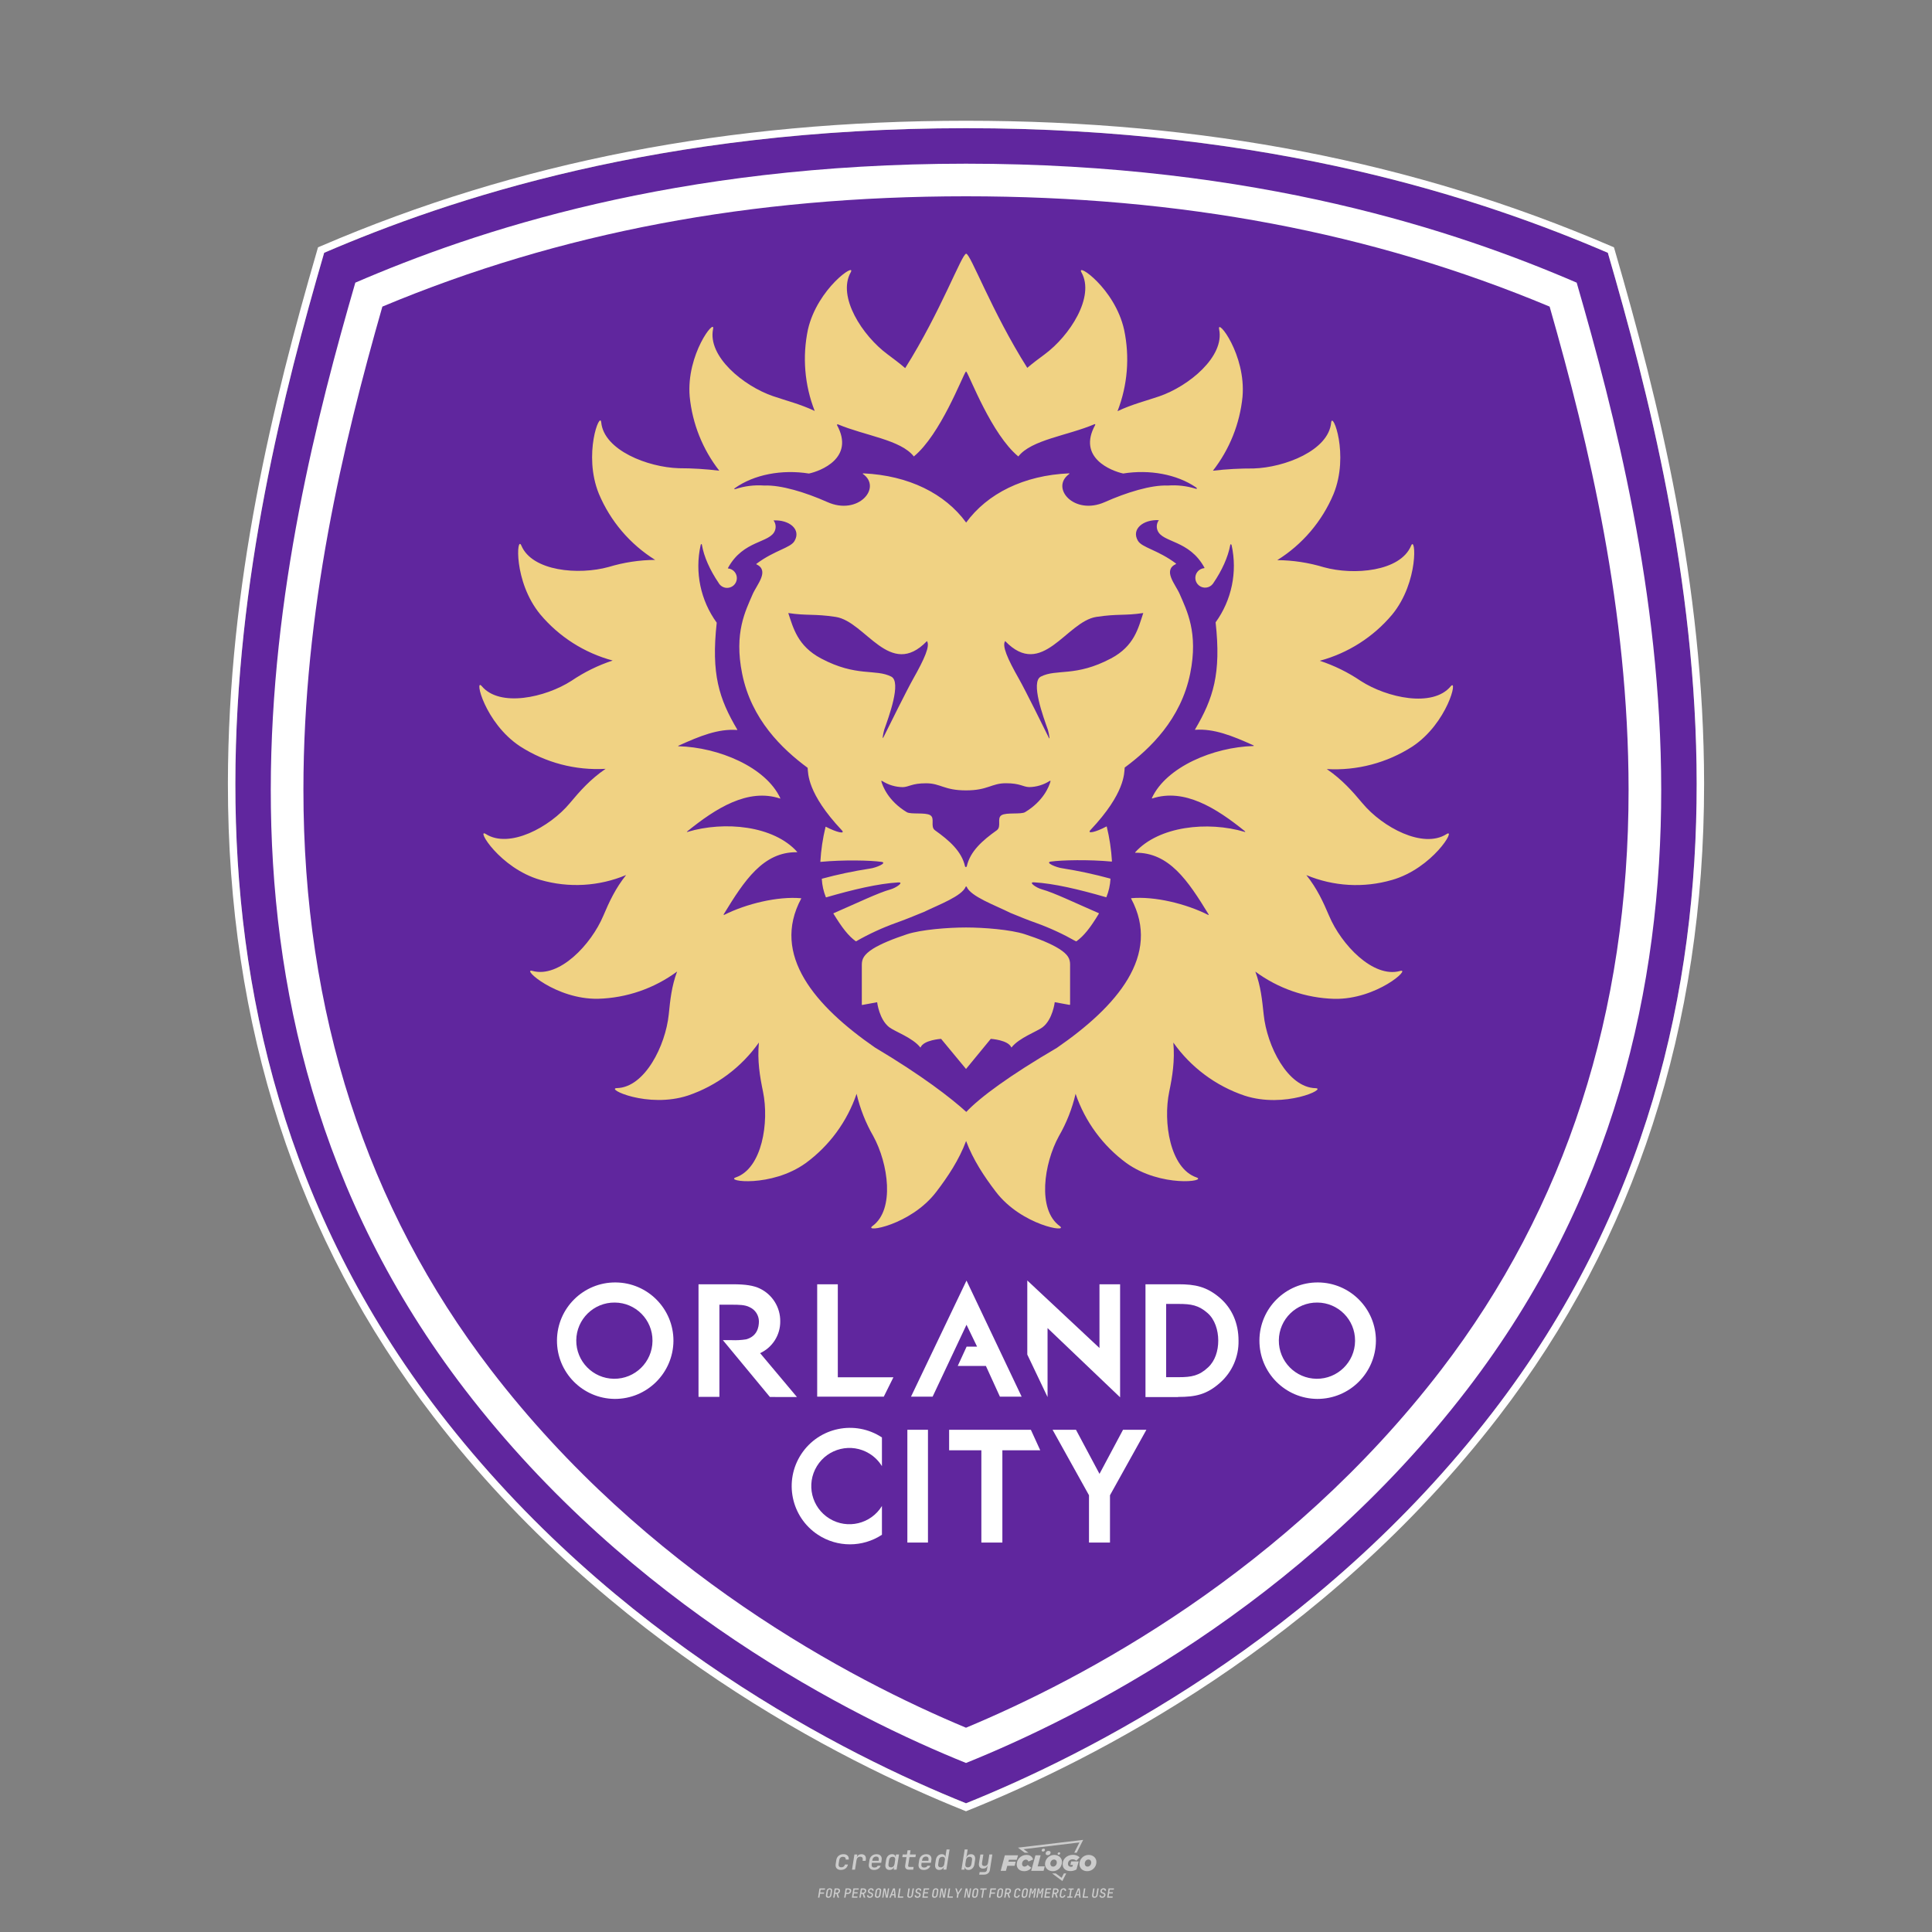 <?xml version="1.0" encoding="UTF-8"?>
<svg id="_图层_1" data-name="图层_1" xmlns="http://www.w3.org/2000/svg" version="1.1" viewBox="0 0 800 800">
  <rect x="0" y="0" width="800" height="800" fill="#808080" stroke="none"/>
  <!-- Created by @FCLOGO 2024-12-5 GMT+8 15:27:32 . https://fclogo.top/ -->
<!-- FOR PERSONAL USE ONLY NOT FOR COMMERCIAL USE -->
  <defs>
    <style>
      .st0 {
        fill: #ccc;
      }

      .st1 {
        fill: #fff;
      }

      .st2 {
        fill: #f0d283;
      }

      .st3 {
        fill: #60269e;
      }
    </style>
  </defs>
  <path class="st0" d="M348.22,774.3c-.79,0-1.38-.22-1.77-.65-.39-.44-.53-1.03-.41-1.79l.25-1.65c.12-.75.45-1.35.98-1.78.53-.44,1.19-.65,1.98-.65s1.33.2,1.72.6c.39.4.55.94.47,1.62h-1.24c.03-.36-.06-.64-.26-.84-.2-.2-.5-.3-.89-.3-.42,0-.76.12-1.03.35-.27.23-.43.56-.5.99l-.26,1.66c-.07.44,0,.77.19,1,.19.23.5.35.92.35.39,0,.72-.1.98-.3.26-.2.44-.48.52-.85h1.24c-.14.69-.47,1.23-.99,1.63-.52.4-1.16.6-1.92.6ZM352.8,774.19l1-6.29h1.19l-.19,1.19c.34-.87.97-1.3,1.91-1.3.67,0,1.17.21,1.49.62.32.42.43.99.31,1.71l-.07.42h-1.27l.06-.32c.07-.45.01-.8-.17-1.04-.18-.24-.48-.36-.88-.36s-.74.12-1.01.37c-.27.24-.43.59-.5,1.03l-.63,3.97h-1.24ZM361.91,774.3c-.77,0-1.35-.22-1.73-.67s-.52-1.04-.4-1.77l.25-1.65c.08-.49.26-.92.52-1.28s.6-.65,1.01-.85c.41-.2.87-.3,1.38-.3.77,0,1.35.22,1.73.67.39.45.52,1.04.39,1.77l-.17,1.12h-3.85l-.09.53c-.15.95.22,1.43,1.11,1.43.72,0,1.17-.25,1.37-.74h1.22c-.17.53-.5.96-1.01,1.28-.5.32-1.09.47-1.76.47ZM361.23,770.22l-.05.29h2.65s.05-.3.05-.3c.07-.47.01-.82-.17-1.07-.18-.25-.49-.37-.92-.37s-.8.13-1.06.38c-.26.25-.43.61-.51,1.08ZM368.33,774.3c-.63,0-1.1-.21-1.41-.64s-.4-1-.27-1.73l.27-1.77c.11-.73.39-1.31.84-1.74.44-.43.98-.64,1.61-.64.47,0,.83.12,1.09.35.26.24.39.56.38.96h.02l.17-1.2h1.24l-1,6.29h-1.22l.19-1.2h-.02c-.12.41-.35.73-.69.97s-.74.35-1.21.35ZM368.93,773.23c.39,0,.72-.12.98-.36.26-.24.43-.57.5-1.01l.25-1.65c.07-.43,0-.76-.18-1-.19-.24-.47-.36-.86-.36s-.72.12-.98.35c-.26.24-.42.57-.49,1.01l-.25,1.65c-.07.44-.01.78.17,1.01.18.23.47.35.88.35ZM376.35,774.19c-.57,0-.99-.16-1.26-.47-.27-.31-.36-.75-.27-1.32l.54-3.39h-1.74l.17-1.12h1.74l.27-1.72h1.24l-.27,1.72h2.47l-.18,1.12h-2.46l-.54,3.39c-.08.44.1.66.53.66h1.72l-.17,1.12h-1.77ZM382.5,774.3c-.77,0-1.35-.22-1.73-.67s-.52-1.04-.4-1.77l.25-1.65c.08-.49.26-.92.52-1.28s.6-.65,1.01-.85c.41-.2.87-.3,1.38-.3.77,0,1.35.22,1.73.67.39.45.52,1.04.39,1.77l-.17,1.12h-3.85l-.09.53c-.15.95.22,1.43,1.11,1.43.72,0,1.17-.25,1.37-.74h1.22c-.17.53-.5.96-1.01,1.28-.5.32-1.09.47-1.76.47ZM381.83,770.22l-.05.29h2.65s.05-.3.05-.3c.07-.47.01-.82-.17-1.07-.18-.25-.49-.37-.92-.37s-.8.13-1.06.38c-.26.25-.43.61-.51,1.08ZM388.92,774.3c-.63,0-1.1-.21-1.4-.64-.3-.42-.39-1-.28-1.73l.27-1.77c.11-.73.39-1.31.84-1.74.44-.43.98-.64,1.61-.64.47,0,.83.12,1.09.35.26.24.39.56.38.96h.02l.21-1.47.3-1.8h1.24l-1.33,8.35h-1.22l.19-1.2h-.02c-.12.41-.35.73-.69.97s-.74.35-1.21.35ZM389.53,773.23c.39,0,.72-.12.98-.36.26-.24.43-.57.5-1.01l.25-1.65c.08-.43.02-.76-.17-1-.19-.24-.48-.36-.87-.36s-.72.12-.98.35c-.26.24-.42.57-.49,1.01l-.25,1.65c-.08.44-.02.78.16,1.01s.48.35.88.35ZM401.02,774.3c-.47,0-.84-.12-1.1-.35-.26-.23-.39-.56-.38-.97h-.01l-.19,1.2h-1.22l1.33-8.35h1.24l-.29,1.8-.27,1.47h.05c.12-.41.35-.73.69-.97.34-.23.74-.35,1.21-.35.63,0,1.1.21,1.4.64.3.43.39,1.01.28,1.74l-.27,1.77c-.11.73-.39,1.31-.84,1.73-.45.42-.98.64-1.61.64ZM400.77,773.23c.4,0,.72-.12.98-.35.26-.23.42-.57.5-1.01l.25-1.65c.07-.43.01-.77-.17-1.01-.18-.24-.47-.35-.87-.35s-.72.12-.98.36-.43.57-.5,1l-.25,1.65c-.07.44-.01.77.17,1.01.18.24.47.36.87.36ZM405.47,776.25l.17-1.06h1.93c.64,0,1.01-.3,1.1-.9l.1-.67.21-1.19h-.03c-.12.42-.35.74-.68.97-.33.23-.73.34-1.2.34-.63,0-1.09-.2-1.4-.6s-.41-.94-.3-1.63l.58-3.6h1.24l-.56,3.48c-.06.41,0,.73.18.96s.47.34.85.34.72-.12.98-.37c.27-.24.43-.58.49-1.02l.54-3.4h1.24l-1.01,6.41c-.1.6-.37,1.08-.81,1.42-.44.35-1,.52-1.67.52h-1.95ZM417.79,770.09h3.22l.54-1.85h-5.47l-1.71,6.44h2.15l.59-2.1h3.03l.44-1.71h-3.03l.24-.78ZM424.23,772.92c-.59,0-1.02-.39-1.02-1.12,0-.88.63-1.76,1.61-1.76.49,0,.88.24,1.02.78l1.95-.83c-.29-1.17-1.27-1.9-2.64-1.9-2.78,0-4.15,2.15-4.15,3.9s1.27,2.83,3.07,2.83c1.37,0,2.34-.59,2.98-1.42l-1.51-1.17c-.39.44-.83.68-1.32.68ZM430.91,768.23h-2.15l-1.76,6.44h5.12l.49-1.85h-2.93l1.22-4.59ZM439.75,771.01c0-1.66-1.32-2.93-3.22-2.93-2.2,0-3.81,1.81-3.81,3.81,0,1.66,1.32,2.93,3.22,2.93,2.2,0,3.81-1.81,3.81-3.81ZM434.92,771.7c0-.83.59-1.71,1.51-1.71.78,0,1.17.54,1.17,1.22,0,.83-.59,1.71-1.51,1.71-.78,0-1.17-.54-1.17-1.22ZM443.21,772.23h1.07l-.2.68c-.15.05-.34.1-.59.1-.68,0-1.27-.39-1.27-1.22,0-1.02.73-1.9,1.95-1.9.59,0,1.12.24,1.51.59l1.37-1.37c-.44-.54-1.51-1.07-2.73-1.07-2.59,0-4.29,1.76-4.29,3.86s1.61,2.88,3.22,2.88c.93,0,1.85-.29,2.49-.68l.93-3.32h-3.12l-.34,1.46ZM450.78,768.08c-2.2,0-3.81,1.81-3.81,3.81,0,1.66,1.32,2.93,3.22,2.93,2.2,0,3.81-1.81,3.81-3.81,0-1.66-1.32-2.93-3.22-2.93ZM450.34,772.92c-.78,0-1.17-.54-1.17-1.22,0-.83.59-1.71,1.51-1.71.78,0,1.17.54,1.17,1.22,0,.83-.59,1.71-1.51,1.71ZM437.94,767.5c-.05.29.1.49.44.49s.54-.2.63-.49c.05-.24-.1-.49-.44-.49s-.59.24-.63.49ZM432.13,765.5c-.44,0-.73.24-.78.59s.1.59.54.59.73-.24.78-.59c.1-.34-.1-.59-.54-.59ZM433.01,767.3c-.1.54.15.88.83.88.63,0,1.07-.39,1.17-.88s-.15-.88-.83-.88c-.68,0-1.07.39-1.17.88ZM439.6,777.55l-2.44-1.81h-1.51l4.25,3.17,1.61-3.17h-.98l-.93,1.81ZM425.84,767.16l-2-1.46,23.13-2.78-2.15,4.25h1.02l2.68-5.32-26.99,3.22,2.78,2.1h1.51ZM338.72,785.79l.61-3.83h2.32l-.08.52h-1.76l-.18,1.14h1.63l-.08.52h-1.62l-.26,1.64h-.57ZM342.97,785.84c-.36,0-.62-.1-.8-.3-.17-.2-.23-.47-.18-.82l.27-1.7c.06-.34.2-.61.44-.82.24-.2.54-.3.89-.3s.62.1.8.3c.17.2.24.47.18.81l-.27,1.71c-.06.34-.2.62-.44.82-.24.2-.54.3-.9.3ZM343.05,785.33c.19,0,.35-.05.47-.16.12-.11.19-.26.23-.46l.27-1.7c.03-.2,0-.35-.08-.46-.08-.11-.22-.16-.41-.16s-.35.05-.46.16c-.12.1-.19.26-.22.46l-.27,1.7c-.03.2,0,.35.08.46s.22.16.41.16ZM345,785.79l.61-3.83h1.2c.24,0,.44.05.6.14.16.09.28.22.36.39s.09.37.05.59c-.04.26-.14.48-.3.67-.16.19-.37.32-.6.39l.54,1.64h-.62l-.48-1.57h-.54l-.25,1.57h-.57ZM345.89,783.71h.64c.19,0,.35-.06.48-.17.13-.11.21-.26.24-.45.03-.19,0-.35-.09-.46-.09-.11-.24-.17-.43-.17h-.64l-.2,1.25ZM349.54,785.79l.61-3.83h1.25c.37,0,.65.1.84.31.19.21.26.49.2.84-.04.23-.12.44-.25.61s-.29.31-.49.4c-.2.09-.42.14-.66.14h-.69l-.24,1.52h-.57ZM350.43,783.75h.69c.19,0,.36-.06.49-.18.14-.12.22-.27.25-.47s0-.35-.1-.47-.25-.18-.44-.18h-.69l-.21,1.29ZM352.75,785.79l.61-3.83h2.25l-.08.5h-1.7l-.17,1.09h1.51l-.08.5h-1.51l-.19,1.24h1.69l-.08.5h-2.25ZM355.84,785.79l.61-3.83h1.2c.24,0,.44.05.6.14.16.09.28.22.36.39s.09.37.05.59c-.04.26-.14.48-.3.67-.16.19-.37.32-.6.39l.54,1.64h-.62l-.48-1.57h-.54l-.25,1.57h-.57ZM356.74,783.71h.64c.19,0,.35-.06.48-.17.13-.11.21-.26.24-.45.03-.19,0-.35-.09-.46-.09-.11-.24-.17-.43-.17h-.64l-.2,1.25ZM360.13,785.84c-.39,0-.67-.1-.87-.29-.19-.19-.26-.45-.22-.78h.57c-.03.17.01.31.12.41.11.1.27.15.48.15.2,0,.37-.05.5-.15.13-.1.21-.23.24-.4.02-.15,0-.28-.06-.39-.06-.11-.16-.18-.29-.22l-.46-.14c-.27-.08-.46-.22-.59-.41-.13-.19-.17-.42-.13-.68.04-.21.11-.39.23-.55s.27-.28.46-.37.4-.13.64-.13c.35,0,.62.1.8.29.18.19.25.44.2.76h-.57c.03-.17,0-.3-.09-.4-.09-.1-.23-.14-.42-.14s-.34.04-.46.13c-.12.09-.19.21-.21.38-.02.15,0,.28.05.39s.16.18.29.22l.47.15c.26.08.46.22.58.41.12.19.17.42.12.69-.04.22-.12.41-.24.57-.13.16-.29.29-.49.38-.2.09-.42.13-.66.13ZM363.27,785.84c-.36,0-.62-.1-.8-.3-.17-.2-.23-.47-.18-.82l.27-1.7c.06-.34.2-.61.44-.82.24-.2.54-.3.89-.3s.62.1.8.3c.17.2.24.47.18.81l-.27,1.71c-.06.34-.2.62-.44.82-.24.2-.54.3-.9.3ZM363.34,785.33c.19,0,.35-.05.47-.16.12-.11.19-.26.23-.46l.27-1.7c.03-.2,0-.35-.08-.46-.08-.11-.22-.16-.41-.16s-.35.05-.46.16c-.12.1-.19.26-.22.46l-.27,1.7c-.03.2,0,.35.08.46s.22.16.41.16ZM365.28,785.79l.61-3.83h.71l.62,3.19c0-.1.02-.22.03-.36.01-.14.03-.29.04-.44.02-.15.04-.29.06-.41l.31-1.98h.52l-.61,3.83h-.71l-.61-3.19c0,.09-.02.21-.03.34s-.03.28-.04.42c-.02.15-.04.28-.06.41l-.31,2.01h-.53ZM368.23,785.79l1.59-3.83h.75l.37,3.83h-.56l-.07-.97h-1.09l-.39.97h-.59ZM369.39,784.34h.87l-.09-1.1c-.02-.2-.03-.37-.04-.51,0-.14-.01-.24-.01-.3-.02.06-.05.16-.1.3s-.11.31-.19.5l-.44,1.11ZM371.72,785.79l.61-3.83h.57l-.52,3.31h1.67l-.08.52h-2.25ZM376.68,785.84c-.37,0-.63-.1-.8-.3-.17-.2-.22-.47-.17-.82l.44-2.76h.57l-.44,2.76c-.03.2,0,.35.07.46.08.11.21.17.41.17s.35-.06.46-.17c.12-.11.19-.27.22-.46l.44-2.76h.57l-.44,2.76c-.06.35-.2.62-.43.82-.23.2-.53.3-.9.3ZM379.84,785.84c-.39,0-.67-.1-.87-.29-.19-.19-.26-.45-.22-.78h.57c-.03.17.01.31.12.41.11.1.27.15.48.15.2,0,.37-.05.5-.15.13-.1.21-.23.24-.4.02-.15,0-.28-.06-.39-.06-.11-.16-.18-.29-.22l-.46-.14c-.27-.08-.46-.22-.59-.41-.13-.19-.17-.42-.13-.68.04-.21.11-.39.23-.55s.27-.28.46-.37.4-.13.64-.13c.35,0,.62.1.8.29.18.19.25.44.2.76h-.57c.03-.17,0-.3-.09-.4-.09-.1-.23-.14-.42-.14s-.34.04-.46.13c-.12.09-.19.21-.21.38-.02.15,0,.28.05.39s.16.18.29.22l.47.15c.26.08.46.22.58.41.12.19.17.42.12.69-.04.22-.12.41-.24.57-.13.16-.29.29-.49.38-.2.09-.42.13-.66.13ZM381.91,785.79l.61-3.83h2.25l-.08.5h-1.7l-.17,1.09h1.51l-.08.5h-1.51l-.19,1.24h1.69l-.08.5h-2.25ZM386.94,785.84c-.36,0-.62-.1-.8-.3-.17-.2-.23-.47-.18-.82l.27-1.7c.06-.34.2-.61.44-.82.24-.2.54-.3.89-.3s.62.1.8.3c.17.2.24.47.18.81l-.27,1.71c-.06.34-.2.62-.44.82-.24.2-.54.3-.9.3ZM387.02,785.33c.19,0,.35-.05.47-.16.12-.11.19-.26.23-.46l.27-1.7c.03-.2,0-.35-.08-.46-.08-.11-.22-.16-.41-.16s-.35.05-.46.16c-.12.1-.19.26-.22.46l-.27,1.7c-.03.2,0,.35.08.46s.22.16.41.16ZM388.95,785.79l.61-3.83h.71l.62,3.19c0-.1.02-.22.03-.36.01-.14.03-.29.04-.44.02-.15.04-.29.06-.41l.31-1.98h.52l-.61,3.83h-.71l-.61-3.19c0,.09-.02.21-.03.34s-.03.28-.04.42c-.02.15-.04.28-.06.41l-.31,2.01h-.53ZM392.25,785.79l.61-3.83h.57l-.52,3.31h1.67l-.08.52h-2.25ZM396.12,785.79l.22-1.41-.75-2.42h.58l.45,1.45c.03.09.05.18.07.27.02.08.03.15.03.19.02-.04.05-.1.09-.19.04-.08.09-.17.14-.27l.9-1.45h.6l-1.53,2.42-.22,1.41h-.57ZM399.22,785.79l.61-3.83h.71l.62,3.19c0-.1.02-.22.03-.36.01-.14.03-.29.04-.44.02-.15.04-.29.06-.41l.31-1.98h.52l-.61,3.83h-.71l-.61-3.19c0,.09-.02.21-.03.34s-.03.28-.04.42c-.02.15-.04.28-.06.41l-.31,2.01h-.53ZM403.51,785.84c-.36,0-.62-.1-.8-.3-.18-.2-.23-.47-.18-.82l.27-1.7c.06-.34.2-.61.44-.82.24-.2.54-.3.89-.3s.62.1.8.3c.17.2.24.47.18.81l-.27,1.71c-.06.34-.2.62-.44.82-.24.2-.54.3-.89.3ZM403.58,785.33c.19,0,.35-.05.47-.16.12-.11.19-.26.23-.46l.27-1.7c.03-.2,0-.35-.08-.46-.08-.11-.22-.16-.41-.16s-.35.05-.46.16c-.12.1-.19.26-.22.46l-.27,1.7c-.03.2,0,.35.08.46.08.11.22.16.41.16ZM406.38,785.79l.52-3.31h-1.02l.08-.52h2.62l-.08.52h-1.03l-.52,3.31h-.57ZM409.52,785.79l.61-3.83h2.32l-.08.52h-1.76l-.18,1.14h1.63l-.08.52h-1.62l-.26,1.64h-.57ZM413.77,785.84c-.36,0-.62-.1-.8-.3-.18-.2-.23-.47-.18-.82l.27-1.7c.06-.34.2-.61.44-.82.24-.2.54-.3.89-.3s.62.1.8.3c.17.2.24.47.18.81l-.27,1.71c-.06.34-.2.62-.44.82-.24.2-.54.3-.89.3ZM413.85,785.33c.19,0,.35-.05.47-.16.12-.11.19-.26.23-.46l.27-1.7c.03-.2,0-.35-.08-.46-.08-.11-.22-.16-.41-.16s-.35.05-.46.16c-.12.1-.19.26-.22.46l-.27,1.7c-.03.2,0,.35.08.46.08.11.22.16.41.16ZM415.8,785.79l.61-3.83h1.2c.24,0,.44.05.6.14.16.09.28.22.36.39s.09.37.05.59c-.04.26-.14.48-.3.67-.16.19-.37.32-.6.39l.54,1.64h-.62l-.48-1.57h-.54l-.25,1.57h-.57ZM416.69,783.71h.64c.19,0,.35-.06.48-.17.13-.11.21-.26.24-.45.03-.19,0-.35-.09-.46-.09-.11-.24-.17-.43-.17h-.64l-.2,1.25ZM420.91,785.84c-.36,0-.63-.1-.81-.3-.18-.2-.24-.47-.19-.82l.27-1.7c.06-.35.21-.62.45-.82s.55-.3.91-.3.63.1.81.3c.18.2.24.47.19.82h-.57c.03-.2,0-.35-.09-.46-.09-.11-.23-.16-.42-.16s-.35.05-.47.16c-.12.1-.2.26-.23.45l-.27,1.71c-.03.2,0,.35.09.46.09.11.23.16.42.16s.35-.05.47-.16.2-.26.23-.46h.57c-.03.23-.11.43-.24.59s-.28.3-.47.39c-.19.09-.4.14-.64.14ZM424.03,785.84c-.36,0-.62-.1-.8-.3-.18-.2-.23-.47-.18-.82l.27-1.7c.06-.34.2-.61.44-.82.24-.2.54-.3.89-.3s.62.1.8.3c.17.2.24.47.18.81l-.27,1.71c-.06.34-.2.62-.44.82-.24.2-.54.3-.89.3ZM424.11,785.33c.19,0,.35-.05.47-.16.12-.11.19-.26.23-.46l.27-1.7c.03-.2,0-.35-.08-.46-.08-.11-.22-.16-.41-.16s-.35.05-.46.16c-.12.1-.19.26-.22.46l-.27,1.7c-.03.2,0,.35.08.46.08.11.22.16.41.16ZM425.97,785.79l.61-3.83h.69l.18,1.23c.02.12.04.23.05.33.01.1.02.18.03.24.02-.06.05-.14.09-.24.04-.11.09-.22.15-.34l.57-1.22h.71l-.61,3.83h-.54l.2-1.29c.02-.17.06-.35.1-.55.04-.2.09-.4.14-.61s.1-.4.14-.59c.05-.19.09-.35.13-.49l-.86,1.86h-.55l-.28-1.86c0,.14-.01.29-.02.47s-.02.37-.04.57c-.02.2-.04.41-.06.61-.02.2-.05.4-.08.57l-.2,1.29h-.54ZM429.11,785.79l.61-3.83h.69l.18,1.23c.02.12.04.23.05.33.01.1.02.18.03.24.02-.06.05-.14.09-.24.04-.11.09-.22.15-.34l.57-1.22h.71l-.61,3.83h-.54l.2-1.29c.02-.17.06-.35.1-.55.04-.2.09-.4.14-.61s.1-.4.14-.59c.05-.19.09-.35.13-.49l-.86,1.86h-.55l-.28-1.86c0,.14-.01.29-.02.47s-.02.37-.04.57c-.02.2-.04.41-.06.61-.02.2-.05.4-.08.57l-.2,1.29h-.54ZM432.41,785.79l.61-3.83h2.25l-.08.5h-1.7l-.17,1.09h1.51l-.08.5h-1.51l-.19,1.24h1.69l-.08.5h-2.25ZM435.51,785.79l.61-3.83h1.2c.24,0,.44.05.6.14.16.09.28.22.36.39s.09.37.05.59c-.04.26-.14.48-.3.67-.16.19-.37.32-.6.39l.54,1.64h-.62l-.48-1.57h-.54l-.25,1.57h-.57ZM436.4,783.71h.64c.19,0,.35-.06.48-.17.13-.11.21-.26.24-.45.03-.19,0-.35-.09-.46-.09-.11-.24-.17-.43-.17h-.64l-.2,1.25ZM439.8,785.84c-.36,0-.63-.1-.81-.3-.18-.2-.24-.47-.19-.82l.27-1.7c.06-.35.21-.62.45-.82s.55-.3.91-.3.63.1.81.3c.18.2.24.47.19.82h-.57c.03-.2,0-.35-.09-.46-.09-.11-.23-.16-.42-.16s-.35.05-.47.16c-.12.1-.2.26-.23.45l-.27,1.71c-.03.2,0,.35.09.46.09.11.23.16.42.16s.35-.05.47-.16.2-.26.23-.46h.57c-.03.23-.11.43-.24.59s-.28.3-.47.39c-.19.09-.4.14-.64.14ZM441.88,785.79l.08-.5h.78l.45-2.82h-.78l.08-.5h2.13l-.08.5h-.78l-.45,2.82h.78l-.08.5h-2.13ZM444.74,785.79l1.59-3.83h.75l.37,3.83h-.56l-.07-.97h-1.09l-.39.97h-.59ZM445.9,784.34h.87l-.09-1.1c-.02-.2-.03-.37-.04-.51,0-.14-.01-.24-.01-.3-.02.06-.05.16-.1.3s-.11.31-.19.5l-.44,1.11ZM448.24,785.79l.61-3.83h.57l-.52,3.31h1.67l-.08.52h-2.25ZM453.19,785.84c-.37,0-.63-.1-.8-.3-.17-.2-.22-.47-.17-.82l.44-2.76h.57l-.44,2.76c-.03.2,0,.35.07.46.08.11.21.17.41.17s.35-.06.46-.17c.12-.11.19-.27.22-.46l.44-2.76h.57l-.44,2.76c-.06.35-.2.62-.43.82-.23.2-.53.3-.9.3ZM456.36,785.84c-.39,0-.67-.1-.87-.29-.19-.19-.26-.45-.22-.78h.57c-.03.17.01.31.12.41.11.1.27.15.48.15.2,0,.37-.05.5-.15s.21-.23.24-.4c.02-.15,0-.28-.06-.39s-.16-.18-.29-.22l-.46-.14c-.27-.08-.46-.22-.59-.41-.13-.19-.17-.42-.13-.68.04-.21.11-.39.23-.55s.27-.28.46-.37c.19-.09.4-.13.64-.13.35,0,.62.1.8.29.18.19.25.44.2.76h-.57c.03-.17,0-.3-.09-.4-.09-.1-.23-.14-.42-.14s-.34.04-.46.13c-.12.09-.19.21-.21.38-.02.15,0,.28.05.39s.16.18.29.22l.47.15c.26.08.46.22.58.41.12.19.17.42.12.69-.04.22-.12.41-.24.57-.13.16-.29.29-.49.38-.2.09-.42.13-.66.13ZM458.42,785.79l.61-3.83h2.25l-.08.5h-1.7l-.17,1.09h1.51l-.08.5h-1.51l-.19,1.24h1.69l-.08.5h-2.25Z"/>
  <g>
    <g>
      <path class="st3" d="M400,746.69c-49.27-19.8-145.63-67.84-218.08-161.94C53.22,417.54,101.28,217.99,134.23,104.67c51.68-22.2,138.79-51.59,265.77-51.59s214.08,29.39,265.77,51.59c32.94,113.33,81.05,312.88-47.68,480.09-72.45,94.1-168.81,142.13-218.08,161.94"/>
      <path class="st1" d="M400,53.08c126.98,0,214.08,29.39,265.77,51.59,32.94,113.33,81.05,312.88-47.68,480.09-72.45,94.1-168.81,142.13-218.08,161.94-49.27-19.8-145.63-67.84-218.08-161.94C53.22,417.54,101.28,217.99,134.23,104.67c51.68-22.2,138.79-51.59,265.77-51.59M400,50c-98.42,0-185.75,16.96-266.99,51.85l-1.33.56-.4,1.4c-18.22,62.68-36.85,137.92-36.91,220.68-.07,100.5,28.57,188.69,85.11,262.13,72.52,94.15,168.56,142.51,219.37,162.92l1.15.46,1.15-.46c50.8-20.42,146.85-68.73,219.37-162.92,56.53-73.44,85.16-161.63,85.11-262.13-.06-82.76-18.7-158-36.92-220.68l-.41-1.4-1.32-.56c-81.22-34.89-168.55-51.85-266.98-51.85"/>
      <path class="st1" d="M400,81.28c89,0,168.12,14.92,241.67,45.68,16.43,57.47,32.63,125.68,32.69,199.98.06,92.29-26.06,173.08-77.59,240.25-64.32,83.8-148.89,128.26-196.77,148.22-47.88-19.98-132.49-64.44-196.77-148.22-51.53-67.17-77.64-148-77.59-240.25,0-74.3,16.26-142.51,32.69-199.98,73.54-30.76,152.65-45.68,241.67-45.68M400,67.78c-120.82,0-203.7,28.06-252.87,49.26-31.35,108.19-77.13,298.71,45.37,458.35,68.94,89.85,160.62,135.71,207.5,154.62,46.88-18.91,138.56-64.77,207.48-154.62,122.52-159.64,76.73-350.16,45.39-458.35-49.18-21.2-132.06-49.26-252.87-49.26"/>
    </g>
    <path class="st2" d="M443.1,399.47v16.47c0,.13-.25.16-.25.16l-6.1-1.12s-.83,7.15-5.04,10.38c-2.22,1.72-9.71,4.36-12.83,8.33h-.13c-1.31-3.09-8.49-3.52-8.49-3.52l-10.25,12.47-10.32-12.47s-7.2.43-8.49,3.53c-.04.04-.1.04-.14,0,0,0,0,0,0,0-3.12-3.97-10.44-6.53-12.82-8.32-4.21-3.23-5.03-10.38-5.03-10.38l-6.26,1.15c-.06-.04-.1-.11-.09-.18v-16.5c0-2.46.93-4.2,4.48-6.53,3.37-2.14,8.54-4.2,14.23-6.09,5.85-1.92,17-2.8,24.38-2.8h.07c7.37,0,18.52.88,24.38,2.8,5.71,1.86,10.87,3.94,14.24,6.09,3.58,2.29,4.47,4.04,4.47,6.53M576.35,364.38c-11.69,3.39-24.19,2.67-35.42-2.02,4.42,5.52,6.96,11.07,9.42,16.85,5.01,11.9,18.24,25.93,29.38,22.85,4.82-1.34-9.65,11.88-27.21,11.54-11.8-.33-23.22-4.27-32.71-11.28,2.27,6.12,2.8,11.69,3.46,17.82,1.32,12.86,9.87,30.15,21.44,30.45,5.02.13-12.69,8.53-29.39,3.08-11.9-4.02-22.22-11.71-29.47-21.97.67,7.54-.38,13.98-1.7,20.35-2.62,12.64.33,31.7,11.25,35.48,4.74,1.63-14.67,4.31-28.96-5.92-9.79-7.18-17.14-17.2-21.06-28.69-1.43,6.16-3.76,12.07-6.92,17.54-6.22,11.32-9.01,30.41.32,37.2,4.06,2.96-15.76-.19-26.41-14.16-4.84-6.33-9.45-13.28-12.33-21.04-2.88,7.76-7.5,14.71-12.33,21.04-10.65,13.98-30.46,17.12-26.42,14.16,9.32-6.8,6.53-25.89.33-37.2-3.16-5.47-5.49-11.39-6.92-17.54-3.92,11.49-11.27,21.51-21.06,28.69-14.29,10.25-33.71,7.55-28.95,5.92,10.92-3.78,13.85-22.84,11.26-35.48-1.32-6.37-2.4-12.77-1.71-20.35-7.23,10.23-17.51,17.91-29.37,21.94-16.71,5.45-34.41-2.95-29.4-3.08,11.54-.3,20.1-17.59,21.44-30.45.62-6.13,1.18-11.71,3.46-17.82-9.49,7.01-20.91,10.95-32.7,11.28-17.56.34-32.04-12.88-27.21-11.54,11.13,3.09,24.36-10.94,29.37-22.85,2.45-5.79,5.02-11.34,9.43-16.85-11.25,4.71-23.78,5.42-35.49,2.02-16.87-4.84-26.86-21.7-22.62-19.01,9.73,6.22,26.5-2.8,34.79-12.75,4.18-5.01,8.52-9.94,14.83-14.23-12.5.72-24.9-2.55-35.42-9.32-14.67-9.68-19.13-28.75-15.85-24.91,7.41,8.85,26.28,4.75,37.14-2.23,5.27-3.58,11-6.4,17.05-8.39-11.71-3.15-22.17-9.81-29.97-19.1-11.19-13.58-9.79-33.13-7.84-28.5,4.48,10.64,23.71,12.31,36.15,8.86,6.24-1.89,12.73-2.88,19.25-2.93-10.42-6.5-18.56-16.07-23.31-27.39-6.61-16.28.51-34.49.99-29.53,1.12,11.48,19.2,18.56,32.13,18.96,5.6,0,11.19.35,16.75,1.03-6.91-8.86-11.15-19.5-12.25-30.68-1.51-17.52,10.68-32.84,9.68-27.97-2.34,11.31,12.57,23.56,24.78,27.76,5.39,1.86,11.32,3.3,17.3,6.15-4.2-10.73-5.17-22.45-2.8-33.73,3.92-17.05,20.14-28.03,17.7-23.65-5.65,10.07,4.87,26.25,15.26,33.92,2.43,1.82,4.9,3.65,7.31,5.72,14.74-23.4,23.45-47.37,25.25-47.37s10.54,23.88,25.3,47.26c2.38-2.03,4.8-3.83,7.19-5.59,10.38-7.67,20.9-23.86,15.26-33.92-2.43-4.38,13.82,6.53,17.65,23.72,2.39,11.27,1.44,22.99-2.73,33.73,5.98-2.85,11.9-4.3,17.29-6.15,12.22-4.2,27.13-16.45,24.79-27.76-1.02-4.9,11.19,10.42,9.68,27.97-1.12,11.15-5.37,21.75-12.26,30.59,5.59-.65,11.22-.96,16.85-.93,12.91-.4,31.01-7.46,32.11-18.96.48-5,7.61,13.26,1,29.53-4.75,11.32-12.89,20.89-23.31,27.39,6.52.05,13,1.04,19.24,2.93,12.45,3.46,31.7,1.78,36.15-8.86,1.94-4.66,3.33,14.92-7.83,28.5-7.8,9.28-18.26,15.95-29.97,19.1,6.04,1.99,11.77,4.81,17.03,8.39,10.88,6.98,29.74,11.07,37.16,2.23,3.22-3.84-1.24,15.23-15.85,24.91-10.53,6.77-22.93,10.03-35.42,9.32,6.29,4.29,10.64,9.22,14.83,14.23,8.23,9.84,25.01,18.91,34.75,12.69,4.22-2.69-5.74,14.17-22.63,19.01M304.53,202.51c3.84-1.26,7.89-1.76,11.92-1.46,6.93-.3,17.18,2.85,26.16,6.85,12.78,5.71,22.81-6.05,14.64-11.71-.09-.07.09-.19.28-.18,18.77.87,33.79,8.39,42.53,20.37,8.75-11.97,23.81-19.58,42.66-20.38.13,0,.1.19,0,.28-7.94,5.71,2.04,17.28,14.77,11.62,8.96-4,19.2-7.15,26.1-6.85,3.88-.29,7.79.16,11.5,1.32.63.2.73-.19.1-.59-7.9-5.39-19.18-7.46-30.11-5.71-4.8-1.05-19.1-6.46-11.59-20.09.08-.1.06-.24-.04-.31-.06-.05-.15-.06-.22-.03-11.19,4.77-26.15,6.41-31.56,13.37-11.04-9.07-20.1-33.19-21.49-35.06-.07-.07-.11-.11-.15-.11s-.07,0-.14.11c-1.41,1.92-10.47,26.01-21.49,35.06-5.37-6.91-20.17-8.58-31.35-13.27-.28-.12-.57.08-.46.29,7.46,13.63-6.86,19.03-11.62,20.05-11.19-1.78-22.76.39-30.69,6.06-.43.3-.27.54.23.35M414.75,337.54c1.98-1.21,8.04-.24,9.7-1.24,7.62-4.58,9.93-10.65,10.49-12.59.12-.39,0-.51-.29-.34-2.54,1.62-5.47,2.5-8.47,2.55-2.62-.07-3.67-1.6-9.67-1.6s-7.42,2.96-16.51,2.96h0c-9.11,0-10.52-2.94-16.52-2.94s-7.04,1.53-9.68,1.6c-2.97-.04-5.87-.9-8.39-2.48-.38-.22-.54-.19-.45.13.5,1.8,2.75,8.05,10.53,12.72,1.67,1,7.73,0,9.69,1.24,2.11,1.26-.13,4.73,1.99,6.26,5.88,4.19,11.02,8.66,12.43,14.92.03.17.18.29.35.3.18,0,.33-.13.37-.3,1.41-6.27,6.53-10.74,12.41-14.92,2.13-1.53-.09-5,1.99-6.26M366.12,302.24c-.25.92-.45,1.85-.58,2.8-.1.68,0,.78.38.05,2.13-4.3,9.57-19.32,12.18-23.94,4.76-8.44,7.08-13.7,5.73-15.69-15.35,15.96-25.37-8.11-37.79-10.01-8.94-1.36-11.82-.42-19.63-1.6,2.05,6.13,3.84,13.64,13.57,18.8,14.68,7.79,22.56,4.19,29.07,7.52,4.33,2.23-1.06,16.78-2.94,22.07M460.05,272.64c9.73-5.16,11.3-12.67,13.35-18.8-7.81,1.18-10.47.24-19.39,1.6-12.44,1.86-22.45,25.97-37.8,10.01-1.35,1.99.93,7.25,5.73,15.69,2.68,4.73,10.41,20.37,12.31,24.24.28.56.38.48.29-.06-.13-1.05-.34-2.08-.62-3.09-1.86-5.27-7.28-19.84-2.93-22.07,6.53-3.33,14.37.27,29.05-7.52M476.97,330.44c5.98-12.89,25.48-21.06,42.03-21.53.2,0,.2-.21,0-.29-8.87-4.01-16.41-7-24.16-6.42,0,0-.07-.09,0-.15,7.55-12.83,10.87-23.07,8.52-44.35,6.65-9.2,9.06-20.79,6.64-31.88-.12-.55-.5-.64-.58-.14-.93,5.04-3.44,10.55-6.98,15.74-.07.13-.16.25-.25.36h0c-1.38,1.76-3.92,2.07-5.68.69-1.76-1.38-2.07-3.92-.69-5.68.7-.89,1.74-1.45,2.87-1.54.05-.03.08-.1.06-.16-6.35-11.7-17.5-10.25-19.46-15.52-.54-1.4-.32-2.99.58-4.19-6.47-.34-11.55,3.73-8.68,8.54,1.71,2.87,8.17,3.73,15.79,9.44,0,.03,0,.06,0,.09.01.02.01.05,0,.07-5.67,2.66-.25,8.39,1.53,12.51,2.87,6.71,7.76,15.85,4.33,32.83-3.84,18.92-16.54,31.14-27.13,38.97-.22,2.25.28,10.52-14.14,25.83-1.7,1.78,2.19.93,6.53-1.41h.18c1.15,4.73,1.87,9.55,2.16,14.41,0,0-.09.1-.14.1-9.32-.88-20.67-.64-25.17,0-2.62.38,2.27,2.49,4.9,2.8,6.62,1.05,13.18,2.46,19.65,4.23.06.03.11.07.15.12-.15,2.61-.72,5.17-1.7,7.59,0,0-.16.06-.21,0-11.19-3.24-21.53-5.68-29.74-6.15-2.61-.16.93,2.28,3.27,2.92,4.93,1.34,13.68,5.59,23.54,9.86,0,0,.07.12.05.16-3.64,6.02-6.26,9.28-9.32,11.48-.07.03-.15.03-.22,0-5.27-3-10.79-5.55-16.5-7.61-3.32-1.16-7.01-2.67-10.66-4.17-6.14-3.1-16.48-6.76-18.08-10.85-.05-.05-.12-.07-.19-.07-.07,0-.13.03-.18.07-1.53,3.92-11.12,7.46-17.31,10.47-3.95,1.61-7.99,3.28-11.61,4.55-5.69,2.05-11.19,4.59-16.44,7.59-.06.02-.12.02-.18,0-3.03-2.21-5.59-5.46-9.25-11.44-.02-.04-.02-.09,0-.13,9.86-4.28,18.64-8.53,23.56-9.87,2.31-.63,5.9-3.08,3.29-2.92-8.22.48-18.58,2.91-29.83,6.18-.04,0-.09,0-.13,0-.98-2.43-1.56-5-1.7-7.62,0,0,.07-.1.09-.1,6.5-1.76,13.08-3.15,19.73-4.17,2.64-.32,7.52-2.42,4.89-2.8-4.51-.65-15.85-.89-25.22,0,0,0-.11,0-.09-.07.28-4.86,1-9.68,2.15-14.41,0,0,.08-.07.11-.07,4.38,2.31,8.31,3.22,6.61,1.44-14.41-15.31-13.91-23.59-14.13-25.83-10.6-7.83-23.31-20.04-27.12-38.97-3.44-17,1.44-26.1,4.31-32.83,1.79-4.14,7.19-9.84,1.54-12.51,0,0-.06,0,0-.08s.06-.07.07-.1c7.63-5.68,14.06-6.53,15.75-9.42,2.86-4.85-2.2-8.87-8.67-8.54.89,1.21,1.11,2.79.58,4.19-1.97,5.3-13.14,3.81-19.47,15.55-.06.1,0,.13.05.14,2.22.21,3.84,2.19,3.63,4.41-.21,2.22-2.19,3.84-4.41,3.63-1.34-.13-2.53-.92-3.17-2.11-3.52-5.21-6.05-10.74-6.89-15.78-.07-.44-.42-.25-.52.26-2.47,11.15-.04,22.82,6.67,32.06-2.34,21.24.93,31.46,8.52,44.28,0,.06,0,.15-.06.15-7.79-.58-15.37,2.45-24.33,6.53-.13.07-.12.2,0,.2,16.59.42,36.22,8.6,42.21,21.54.02.05-.01.1-.06.12-.01,0-.02,0-.03,0-13.34-4.41-26.64,4.02-38.52,13.65-.13.1-.07.22.11.18,15.49-4.66,35.8-2.57,45.48,8.26.03.04.02.09-.02.12-.01,0-.03.01-.04.01-14.03-.19-21.82,11.72-30.31,25.61-.11.2-.07.45.08.37,9.24-4.66,22.27-7.78,31.89-6.92,0,0,.09.07.07.12-12.6,23.43,5.88,44.64,30.54,61.7,19.41,11.56,31.46,20.88,37.81,26.66,5.71-6.07,18.02-15.13,37.53-26.54,24.74-17.08,43.33-38.33,30.71-61.82,0-.06.04-.11.09-.14,9.62-.86,22.65,2.26,31.88,6.95.15.07.2-.18.07-.34-8.49-13.87-16.3-25.63-30.35-25.43v-.17c9.7-10.8,29.97-13.05,45.43-8.44.19.06.18-.15,0-.31-11.83-9.56-25.09-17.92-38.36-13.55-.07,0-.15,0-.12-.1"/>
    <g>
      <polygon class="st1" points="383.94 638.74 375.72 638.74 375.72 592.04 384.25 592.04 384.25 638.74 383.94 638.74"/>
      <polygon class="st1" points="414.42 638.74 406.36 638.74 406.36 600.53 393.01 600.53 393.01 592.04 426.86 592.04 430.74 600.53 415.06 600.53 415.06 638.74 414.42 638.74"/>
      <polygon class="st1" points="459 638.74 450.93 638.74 450.93 619.15 435.85 592.04 445.54 592.04 455.28 610.3 465.02 592.04 474.7 592.04 459.62 619.15 459.62 638.74 459 638.74"/>
      <path class="st1" d="M254.57,579.26c-13.32-.1-24.04-10.97-23.94-24.29.1-13.32,10.97-24.04,24.29-23.94,13.27.1,23.97,10.9,23.94,24.17-.1,13.34-10.95,24.09-24.29,24.06M254.57,539.36c-8.72-.09-15.86,6.9-15.95,15.61-.09,8.72,6.9,15.86,15.61,15.95s15.86-6.9,15.95-15.61c0-.06,0-.12,0-.18.04-8.66-6.95-15.72-15.61-15.77"/>
      <path class="st1" d="M545.49,579.26c-13.32-.07-24.06-10.92-23.99-24.24.07-13.32,10.92-24.06,24.24-23.99,13.29.07,24.03,10.88,24,24.17-.1,13.32-10.92,24.06-24.24,24.06M545.49,539.36c-8.72-.09-15.86,6.9-15.95,15.61-.09,8.72,6.9,15.86,15.61,15.95s15.86-6.9,15.95-15.61c0-.06,0-.12,0-.18.04-8.66-6.95-15.72-15.61-15.77"/>
      <polygon class="st1" points="338.38 578.32 338.38 531.79 346.92 531.79 346.92 570.31 369.94 570.31 365.96 578.32 338.38 578.32"/>
      <polygon class="st1" points="463.81 578.6 433.77 549.93 433.77 578.49 425.38 560.89 425.38 530.22 455.27 558.18 455.27 531.79 463.81 531.79 463.81 578.6"/>
      <path class="st1" d="M487.85,578.49h-13.53v-46.7h13.65c6.88,0,11.62.93,17.11,5.59,5.07,4.36,7.77,10.52,7.77,17.77.13,6.64-2.66,13-7.63,17.4-5.52,4.9-10.14,5.89-17.37,5.89M482.87,570.26h5.28c5.16,0,8.39-.57,12.12-4.08,2.87-2.68,4.18-6.8,4.18-11.09s-1.42-8.75-4.38-11.35c-3.73-3.3-6.91-3.81-11.94-3.81h-5.25v30.34Z"/>
      <path class="st1" d="M318.79,578.45l-19.46-23.52h3.62c2.02.09,4.04-.03,6.04-.34,4.48-1.27,5.26-4.92,5.26-7.46-.03-2.53-1.53-4.81-3.83-5.85-1.94-1.02-4.46-1.03-7.46-1.03h-5.07v38.17h-8.65v-46.63h14.19c5.23,0,8.59.51,11.19,1.76,5.24,2.51,8.55,7.84,8.46,13.66.03,5.65-3.26,10.79-8.4,13.13-.09,0,.15.07.15.07l15.17,18.07-11.2-.02Z"/>
      <polygon class="st1" points="423.04 578.32 414.04 578.32 408.24 565.61 396.58 565.61 400.26 557.6 404.58 557.6 400.21 548.55 386.18 578.32 377.23 578.32 400.21 530.26 423.04 578.32"/>
      <path class="st1" d="M365.19,623.6c-4.55,7.44-14.28,9.78-21.71,5.22-7.44-4.55-9.78-14.28-5.22-21.71,4.55-7.44,14.28-9.78,21.71-5.22,2.13,1.3,3.92,3.09,5.22,5.22v-11.9c-11.13-7.32-26.08-4.23-33.4,6.9-7.32,11.13-4.23,26.08,6.9,33.4,8.04,5.29,18.46,5.29,26.5,0v-11.9Z"/>
    </g>
  </g>
</svg>